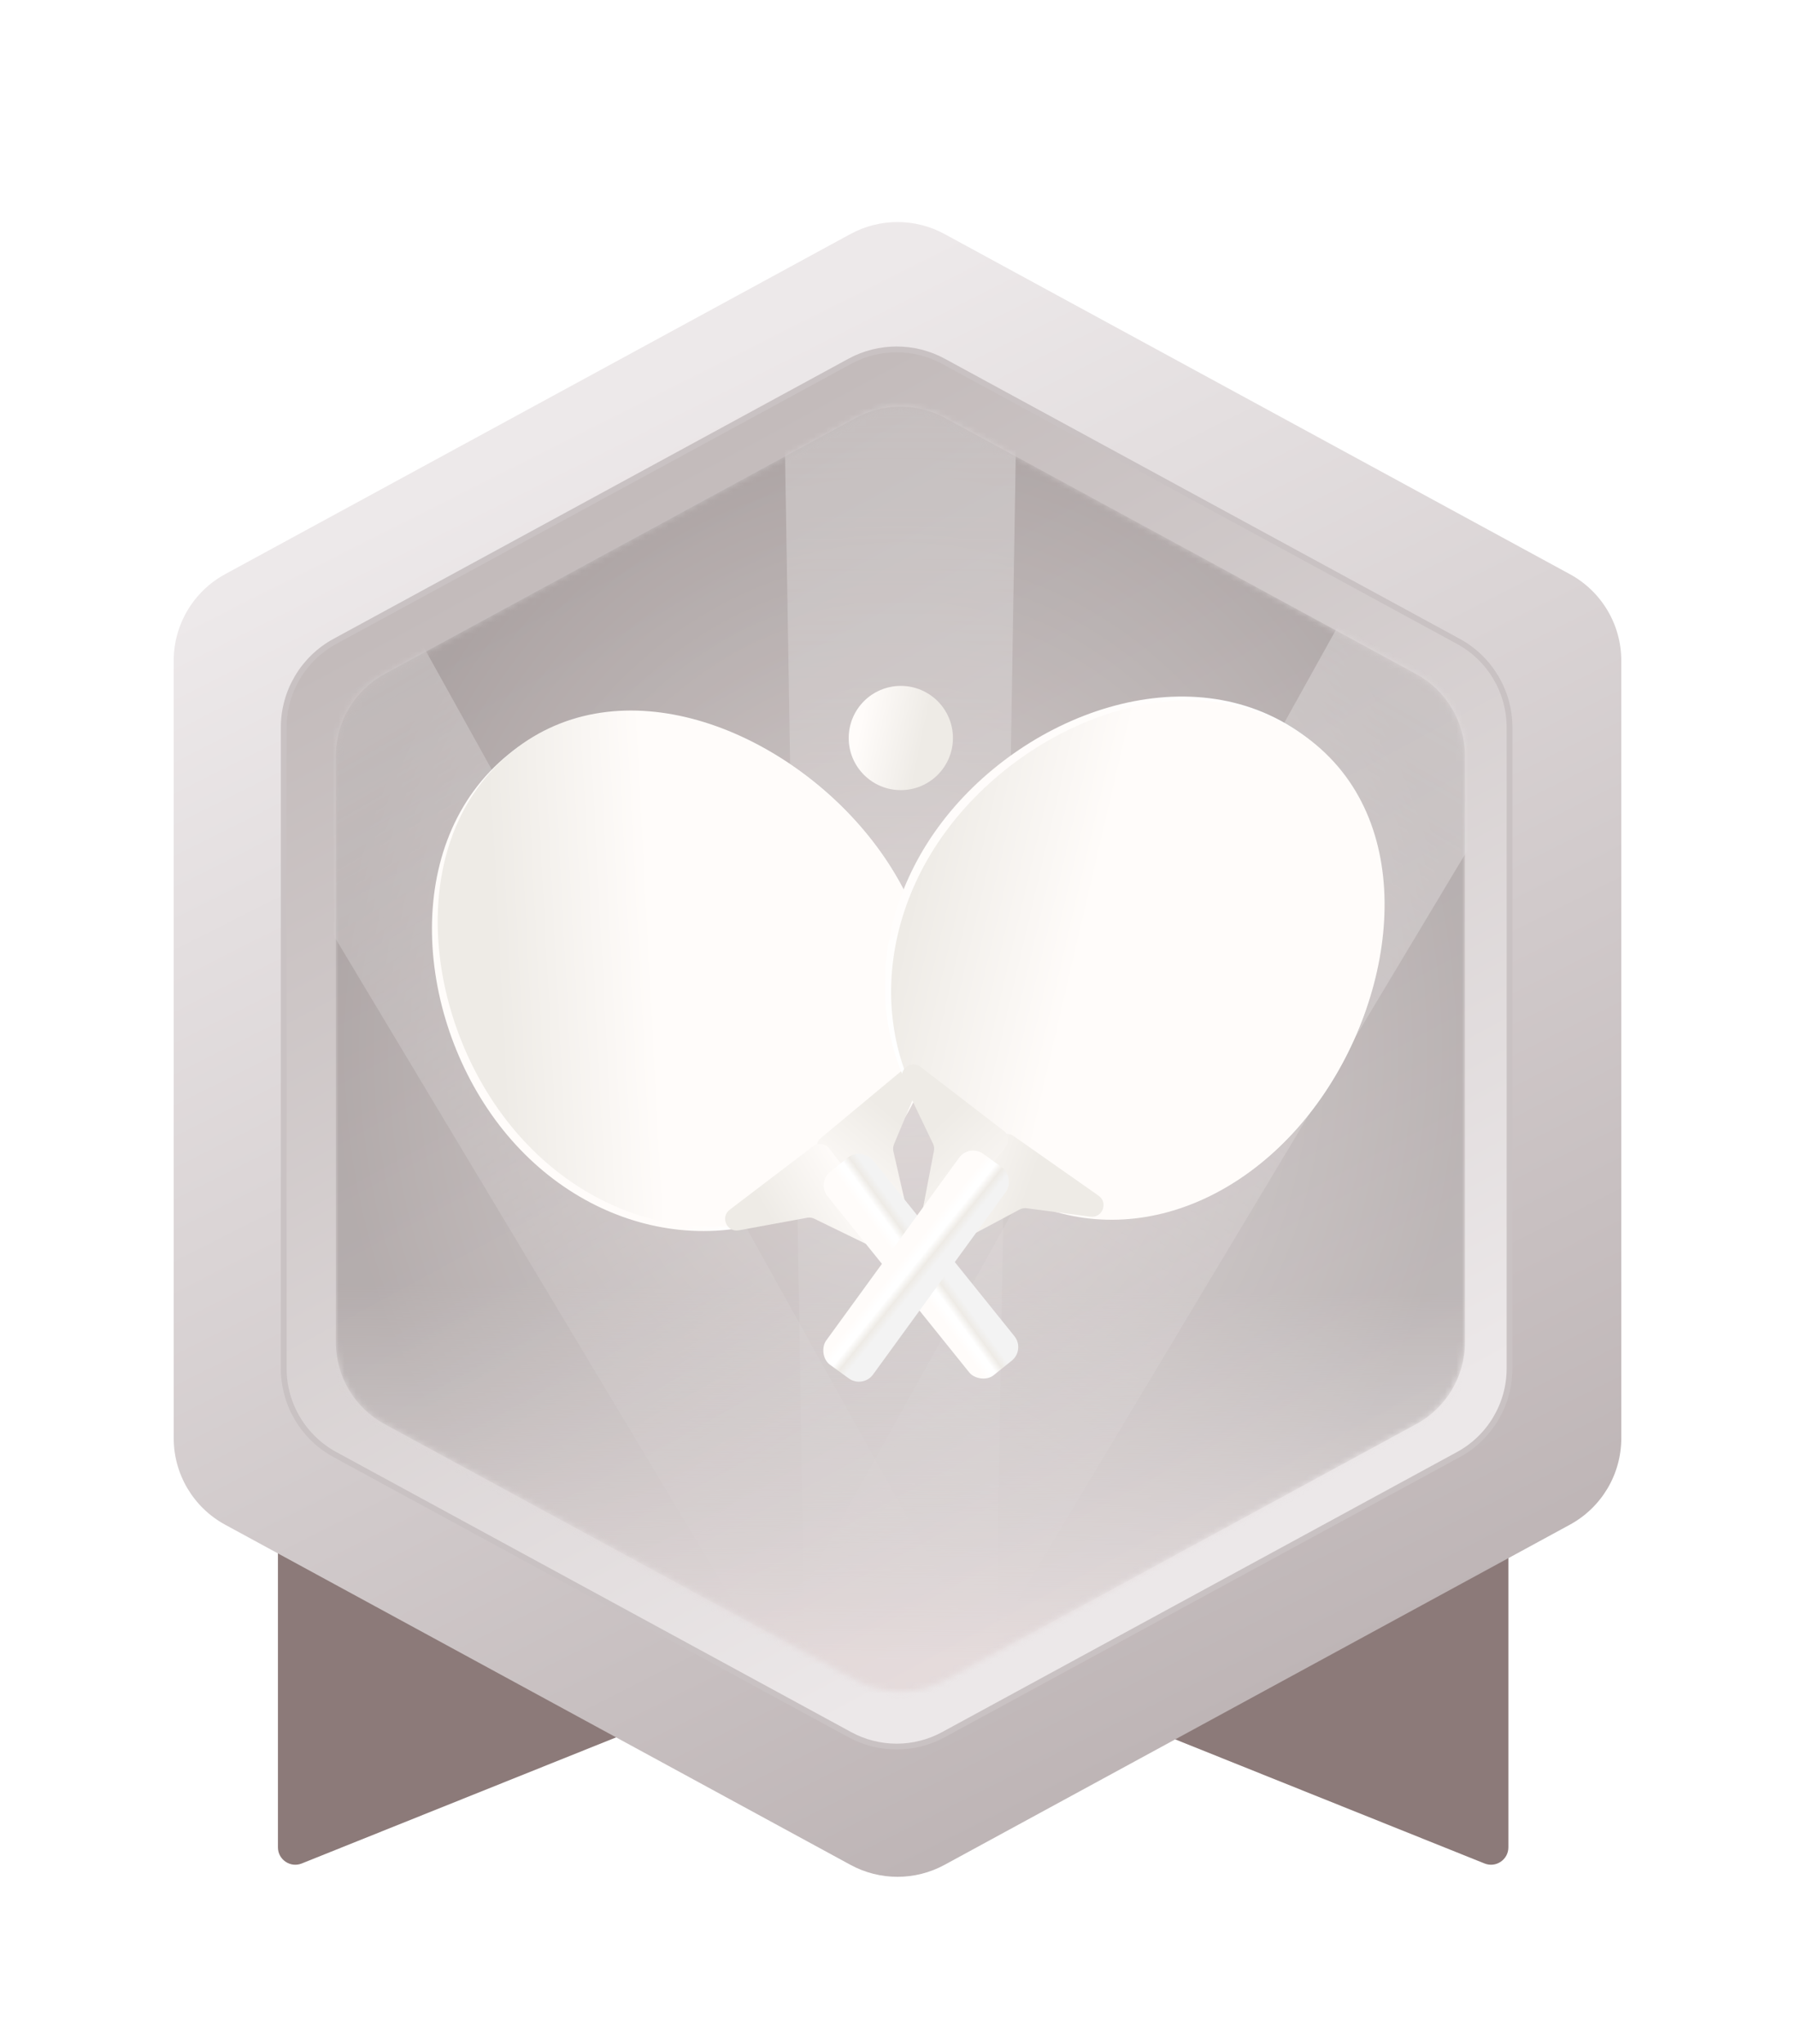 <svg width="310" height="353" viewBox="0 0 310 353" fill="none" xmlns="http://www.w3.org/2000/svg">
<g filter="url(#filter0_d_2409_250)">
<path d="M48 319.064V211H131.5V290L52.117 321.848C50.146 322.639 48 321.188 48 319.064Z" fill="#8C7A79"/>
<path d="M260.5 319.064V211H177V290L256.383 321.848C258.354 322.639 260.5 321.188 260.5 319.064Z" fill="#8C7A79"/>
<g filter="url(#filter1_d_2409_250)">
<path d="M146.876 32.419L38.876 91.17C33.406 94.146 30 99.876 30 106.103L30 240.402C30 246.63 33.406 252.359 38.876 255.335L146.876 314.086C151.942 316.841 158.058 316.841 163.124 314.086L271.124 255.335C276.594 252.359 280 246.629 280 240.402L280 106.103C280 99.876 276.594 94.146 271.124 91.17L163.124 32.419C158.058 29.664 151.942 29.664 146.876 32.419Z" fill="url(#paint0_linear_2409_250)"/>
<path d="M146.757 54.403L57.843 102.771C52.393 105.736 49 111.444 49 117.648L49 228.352C49 234.556 52.393 240.264 57.843 243.229L146.757 291.597C151.803 294.343 157.897 294.343 162.943 291.597L251.857 243.229C257.308 240.264 260.7 234.556 260.7 228.352L260.7 117.648C260.7 111.444 257.308 105.736 251.857 102.771L162.943 54.403C157.897 51.657 151.803 51.657 146.757 54.403Z" fill="url(#paint1_linear_2409_250)"/>
<g filter="url(#filter2_f_2409_250)">
<path d="M146.757 54.403L57.843 102.771C52.393 105.736 49 111.444 49 117.648L49 228.352C49 234.556 52.393 240.264 57.843 243.229L146.757 291.597C151.803 294.343 157.897 294.343 162.943 291.597L251.857 243.229C257.308 240.264 260.7 234.556 260.7 228.352L260.7 117.648C260.7 111.444 257.308 105.736 251.857 102.771L162.943 54.403C157.897 51.657 151.803 51.657 146.757 54.403Z" stroke="#C9C2C3"/>
</g>
<g opacity="0.5">
<mask id="mask0_2409_250" style="mask-type:alpha" maskUnits="userSpaceOnUse" x="58" y="62" width="195" height="223">
<path d="M147.807 64.181L66.417 108.417C61.23 111.236 58 116.667 58 122.571L58 223.819C58 229.723 61.23 235.154 66.417 237.974L147.807 282.209C152.604 284.816 158.396 284.816 163.193 282.209L244.583 237.974C249.77 235.154 253 229.723 253 223.819L253 122.571C253 116.667 249.77 111.236 244.583 108.417L163.193 64.181C158.396 61.574 152.604 61.574 147.807 64.181Z" fill="#A6D3DE"/>
</mask>
<g mask="url(#mask0_2409_250)">
<path d="M147.807 64.181L66.417 108.417C61.23 111.236 58 116.667 58 122.571L58 223.819C58 229.723 61.23 235.154 66.417 237.974L147.807 282.209C152.604 284.816 158.396 284.816 163.193 282.209L244.583 237.974C249.77 235.154 253 229.723 253 223.819L253 122.571C253 116.667 249.77 111.236 244.583 108.417L163.193 64.181C158.396 61.574 152.604 61.574 147.807 64.181Z" fill="url(#paint2_radial_2409_250)"/>
<path opacity="0.5" d="M139.201 290.862L135.328 55.517H175.672L171.799 290.862H139.201Z" fill="url(#paint3_linear_2409_250)"/>
<path opacity="0.5" d="M138.682 288.775L17.655 86.897L52.595 66.724L166.913 272.475L138.682 288.775Z" fill="url(#paint4_linear_2409_250)"/>
<path opacity="0.5" d="M135.32 272.475L249.638 66.724L284.578 86.897L163.551 288.775L135.32 272.475Z" fill="url(#paint5_linear_2409_250)"/>
<rect x="58" y="159.741" width="195" height="126.638" fill="url(#paint6_linear_2409_250)"/>
<g filter="url(#filter3_i_2409_250)">
<path d="M147.807 64.181L66.417 108.417C61.23 111.236 58 116.667 58 122.571L58 223.819C58 229.723 61.23 235.154 66.417 237.974L147.807 282.209C152.604 284.816 158.396 284.816 163.193 282.209L244.583 237.974C249.77 235.154 253 229.723 253 223.819L253 122.571C253 116.667 249.77 111.236 244.583 108.417L163.193 64.181C158.396 61.574 152.604 61.574 147.807 64.181Z" fill="#BCB0AE" fill-opacity="0.03"/>
</g>
</g>
</g>
</g>
</g>
<path d="M150.049 144.456C165.277 163.393 165.776 188.27 146.839 203.498C127.901 218.726 102.153 214.152 86.925 195.214C71.697 176.277 68.977 145.447 87.915 130.219C106.852 114.991 134.821 125.518 150.049 144.456Z" fill="url(#paint7_linear_2409_250)"/>
<path d="M150.048 144.458C165.276 163.395 165.995 188.095 147.408 203.041C128.821 217.987 103.321 213.214 88.094 194.276C72.866 175.339 69.897 144.708 88.484 129.762C107.071 114.817 134.82 125.52 150.048 144.458Z" fill="url(#paint8_linear_2409_250)"/>
<path d="M141.538 199.387C140.807 198.54 140.913 197.259 141.773 196.543L155.556 185.075C157.165 183.736 159.488 185.454 158.681 187.384L154.394 197.631C154.233 198.017 154.196 198.443 154.289 198.85L157.267 211.847C157.733 213.88 155.166 215.179 153.804 213.601L141.538 199.387Z" fill="url(#paint9_linear_2409_250)"/>
<path d="M143.212 198.358C142.542 197.482 141.29 197.314 140.412 197.982L126.022 208.934C124.347 210.209 125.525 212.873 127.595 212.493L139.396 210.325C139.816 210.248 140.249 210.307 140.632 210.494L151.945 216C153.842 216.923 155.691 214.661 154.409 212.986L143.212 198.358Z" fill="url(#paint10_linear_2409_250)"/>
<rect x="141.042" y="204.27" width="10" height="45.063" rx="3" transform="rotate(-38.803 141.042 204.27)" fill="url(#paint11_linear_2409_250)"/>
<path d="M227.49 190.569C213.198 210.222 189.319 217.215 169.666 202.923C150.012 188.631 147.688 162.583 161.98 142.93C176.272 123.276 205.316 112.582 224.969 126.874C244.622 141.166 241.782 170.915 227.49 190.569Z" fill="url(#paint12_linear_2409_250)"/>
<path d="M227.488 190.568C213.196 210.221 189.545 217.38 170.256 203.352C150.967 189.325 148.9 163.464 163.192 143.811C177.484 124.158 206.27 113.276 225.559 127.303C244.849 141.331 241.78 170.915 227.488 190.568Z" fill="url(#paint13_linear_2409_250)"/>
<path d="M172.245 196.73C172.871 195.803 174.136 195.57 175.051 196.212L189.728 206.514C191.44 207.716 190.391 210.408 188.316 210.134L177.304 208.678C176.89 208.623 176.469 208.7 176.101 208.896L164.336 215.172C162.496 216.154 160.57 214.016 161.737 212.288L172.245 196.73Z" fill="url(#paint14_linear_2409_250)"/>
<path d="M173.677 198.077C174.346 197.202 174.181 195.949 173.307 195.277L158.97 184.255C157.301 182.972 155.038 184.806 155.947 186.704L161.128 197.526C161.312 197.911 161.369 198.345 161.289 198.764L158.935 211.124C158.541 213.196 161.208 214.388 162.489 212.713L173.677 198.077Z" fill="url(#paint15_linear_2409_250)"/>
<rect x="167.404" y="197.53" width="10" height="45.032" rx="3" transform="rotate(36.025 167.404 197.53)" fill="url(#paint16_linear_2409_250)"/>
<circle cx="155.573" cy="127.466" r="9" fill="url(#paint17_linear_2409_250)"/>
<defs>
<filter id="filter0_d_2409_250" x="0" y="0.353" width="310" height="351.714" filterUnits="userSpaceOnUse" color-interpolation-filters="sRGB">
<feFlood flood-opacity="0" result="BackgroundImageFix"/>
<feColorMatrix in="SourceAlpha" type="matrix" values="0 0 0 0 0 0 0 0 0 0 0 0 0 0 0 0 0 0 127 0" result="hardAlpha"/>
<feOffset/>
<feGaussianBlur stdDeviation="15"/>
<feColorMatrix type="matrix" values="0 0 0 0 0.925 0 0 0 0 0.91 0 0 0 0 0.914 0 0 0 0.48 0"/>
<feBlend mode="normal" in2="BackgroundImageFix" result="effect1_dropShadow_2409_250"/>
<feBlend mode="normal" in="SourceGraphic" in2="effect1_dropShadow_2409_250" result="shape"/>
</filter>
<filter id="filter1_d_2409_250" x="24" y="30.352" width="262" height="299.8" filterUnits="userSpaceOnUse" color-interpolation-filters="sRGB">
<feFlood flood-opacity="0" result="BackgroundImageFix"/>
<feColorMatrix in="SourceAlpha" type="matrix" values="0 0 0 0 0 0 0 0 0 0 0 0 0 0 0 0 0 0 127 0" result="hardAlpha"/>
<feOffset dy="8"/>
<feGaussianBlur stdDeviation="3"/>
<feColorMatrix type="matrix" values="0 0 0 0 0.475 0 0 0 0 0.426 0 0 0 0 0.426 0 0 0 0.35 0"/>
<feBlend mode="normal" in2="BackgroundImageFix" result="effect1_dropShadow_2409_250"/>
<feBlend mode="normal" in="SourceGraphic" in2="effect1_dropShadow_2409_250" result="shape"/>
</filter>
<filter id="filter2_f_2409_250" x="48.2" y="51.544" width="213.3" height="242.913" filterUnits="userSpaceOnUse" color-interpolation-filters="sRGB">
<feFlood flood-opacity="0" result="BackgroundImageFix"/>
<feBlend mode="normal" in="SourceGraphic" in2="BackgroundImageFix" result="shape"/>
<feGaussianBlur stdDeviation="0.15" result="effect1_foregroundBlur_2409_250"/>
</filter>
<filter id="filter3_i_2409_250" x="58" y="62.226" width="195" height="221.939" filterUnits="userSpaceOnUse" color-interpolation-filters="sRGB">
<feFlood flood-opacity="0" result="BackgroundImageFix"/>
<feBlend mode="normal" in="SourceGraphic" in2="BackgroundImageFix" result="shape"/>
<feColorMatrix in="SourceAlpha" type="matrix" values="0 0 0 0 0 0 0 0 0 0 0 0 0 0 0 0 0 0 127 0" result="hardAlpha"/>
<feOffset/>
<feGaussianBlur stdDeviation="6.724"/>
<feComposite in2="hardAlpha" operator="arithmetic" k2="-1" k3="1"/>
<feColorMatrix type="matrix" values="0 0 0 0 0.508 0 0 0 0 0.438 0 0 0 0 0.415 0 0 0 1 0"/>
<feBlend mode="normal" in2="shape" result="effect1_innerShadow_2409_250"/>
</filter>
<linearGradient id="paint0_linear_2409_250" x1="102.5" y1="63" x2="215" y2="286.5" gradientUnits="userSpaceOnUse">
<stop stop-color="#EDE9EA"/>
<stop offset="1" stop-color="#BEB5B6"/>
</linearGradient>
<linearGradient id="paint1_linear_2409_250" x1="101.5" y1="81.5" x2="198.5" y2="260.5" gradientUnits="userSpaceOnUse">
<stop stop-color="#C3BBBB"/>
<stop offset="1" stop-color="#ECE8E9"/>
</linearGradient>
<radialGradient id="paint2_radial_2409_250" cx="0" cy="0" r="1" gradientUnits="userSpaceOnUse" gradientTransform="translate(155.5 173.195) rotate(90) scale(113.195 97.5)">
<stop stop-color="#DFD6D5"/>
<stop offset="1" stop-color="#918888"/>
</radialGradient>
<linearGradient id="paint3_linear_2409_250" x1="155.5" y1="55.517" x2="155.5" y2="290.862" gradientUnits="userSpaceOnUse">
<stop stop-color="white"/>
<stop offset="1" stop-color="#F2EDED" stop-opacity="0"/>
</linearGradient>
<linearGradient id="paint4_linear_2409_250" x1="35.125" y1="76.81" x2="152.798" y2="280.625" gradientUnits="userSpaceOnUse">
<stop stop-color="white"/>
<stop offset="1" stop-color="#F2EDED" stop-opacity="0"/>
</linearGradient>
<linearGradient id="paint5_linear_2409_250" x1="267.108" y1="76.81" x2="149.435" y2="280.625" gradientUnits="userSpaceOnUse">
<stop stop-color="white"/>
<stop offset="1" stop-color="#F2EDED" stop-opacity="0"/>
</linearGradient>
<linearGradient id="paint6_linear_2409_250" x1="155.5" y1="214.655" x2="154.912" y2="278.533" gradientUnits="userSpaceOnUse">
<stop stop-color="#DEDADA" stop-opacity="0"/>
<stop offset="1" stop-color="#DECFCF"/>
</linearGradient>
<linearGradient id="paint7_linear_2409_250" x1="57.282" y1="120.146" x2="111.176" y2="91.676" gradientUnits="userSpaceOnUse">
<stop offset="0.169" stop-color="#FFFCFA"/>
<stop offset="0.36" stop-color="white"/>
<stop offset="0.452" stop-color="white"/>
<stop offset="0.628" stop-color="#EEEBE6"/>
<stop offset="0.804" stop-color="#F3F3F3"/>
</linearGradient>
<linearGradient id="paint8_linear_2409_250" x1="121" y1="178.5" x2="76.668" y2="180.842" gradientUnits="userSpaceOnUse">
<stop offset="0.169" stop-color="#FFFCFA"/>
<stop offset="0.781" stop-color="#EEEBE6"/>
</linearGradient>
<linearGradient id="paint9_linear_2409_250" x1="127" y1="199" x2="144.373" y2="178.313" gradientUnits="userSpaceOnUse">
<stop offset="0.169" stop-color="#FFFCFA"/>
<stop offset="0.828" stop-color="#EEEBE6"/>
</linearGradient>
<linearGradient id="paint10_linear_2409_250" x1="143.5" y1="189" x2="122.186" y2="201.717" gradientUnits="userSpaceOnUse">
<stop offset="0.169" stop-color="#FFFCFA"/>
<stop offset="0.808" stop-color="#EEEBE6"/>
</linearGradient>
<linearGradient id="paint11_linear_2409_250" x1="143.998" y1="191.308" x2="151.644" y2="191.69" gradientUnits="userSpaceOnUse">
<stop offset="0.169" stop-color="#FFFCFA"/>
<stop offset="0.36" stop-color="white"/>
<stop offset="0.452" stop-color="white"/>
<stop offset="0.628" stop-color="#EEEBE6"/>
<stop offset="0.804" stop-color="#F3F3F3"/>
</linearGradient>
<linearGradient id="paint12_linear_2409_250" x1="247.578" y1="34.831" x2="331.811" y2="130.531" gradientUnits="userSpaceOnUse">
<stop offset="0.169" stop-color="#FFFCFA"/>
<stop offset="0.36" stop-color="white"/>
<stop offset="0.452" stop-color="white"/>
<stop offset="0.628" stop-color="#EEEBE6"/>
<stop offset="0.804" stop-color="#F3F3F3"/>
</linearGradient>
<linearGradient id="paint13_linear_2409_250" x1="192.5" y1="174" x2="146.188" y2="163.211" gradientUnits="userSpaceOnUse">
<stop offset="0.169" stop-color="#FFFCFA"/>
<stop offset="0.805" stop-color="#EEEBE6"/>
</linearGradient>
<linearGradient id="paint14_linear_2409_250" x1="163.5" y1="181.5" x2="189.904" y2="190.799" gradientUnits="userSpaceOnUse">
<stop offset="0.169" stop-color="#FFFCFA"/>
<stop offset="0.763" stop-color="#EEEBE6"/>
</linearGradient>
<linearGradient id="paint15_linear_2409_250" x1="203" y1="193.5" x2="178.596" y2="167.922" gradientUnits="userSpaceOnUse">
<stop offset="0.169" stop-color="#FFFCFA"/>
<stop offset="0.792" stop-color="#EEEBE6"/>
</linearGradient>
<linearGradient id="paint16_linear_2409_250" x1="170.359" y1="184.578" x2="178.005" y2="184.96" gradientUnits="userSpaceOnUse">
<stop offset="0.169" stop-color="#FFFCFA"/>
<stop offset="0.36" stop-color="white"/>
<stop offset="0.452" stop-color="white"/>
<stop offset="0.628" stop-color="#EEEBE6"/>
<stop offset="0.804" stop-color="#F3F3F3"/>
</linearGradient>
<linearGradient id="paint17_linear_2409_250" x1="149.5" y1="107" x2="165.829" y2="110.391" gradientUnits="userSpaceOnUse">
<stop offset="0.169" stop-color="#FFFCFA"/>
<stop offset="0.831" stop-color="#EEEBE6"/>
</linearGradient>
</defs>
</svg>
